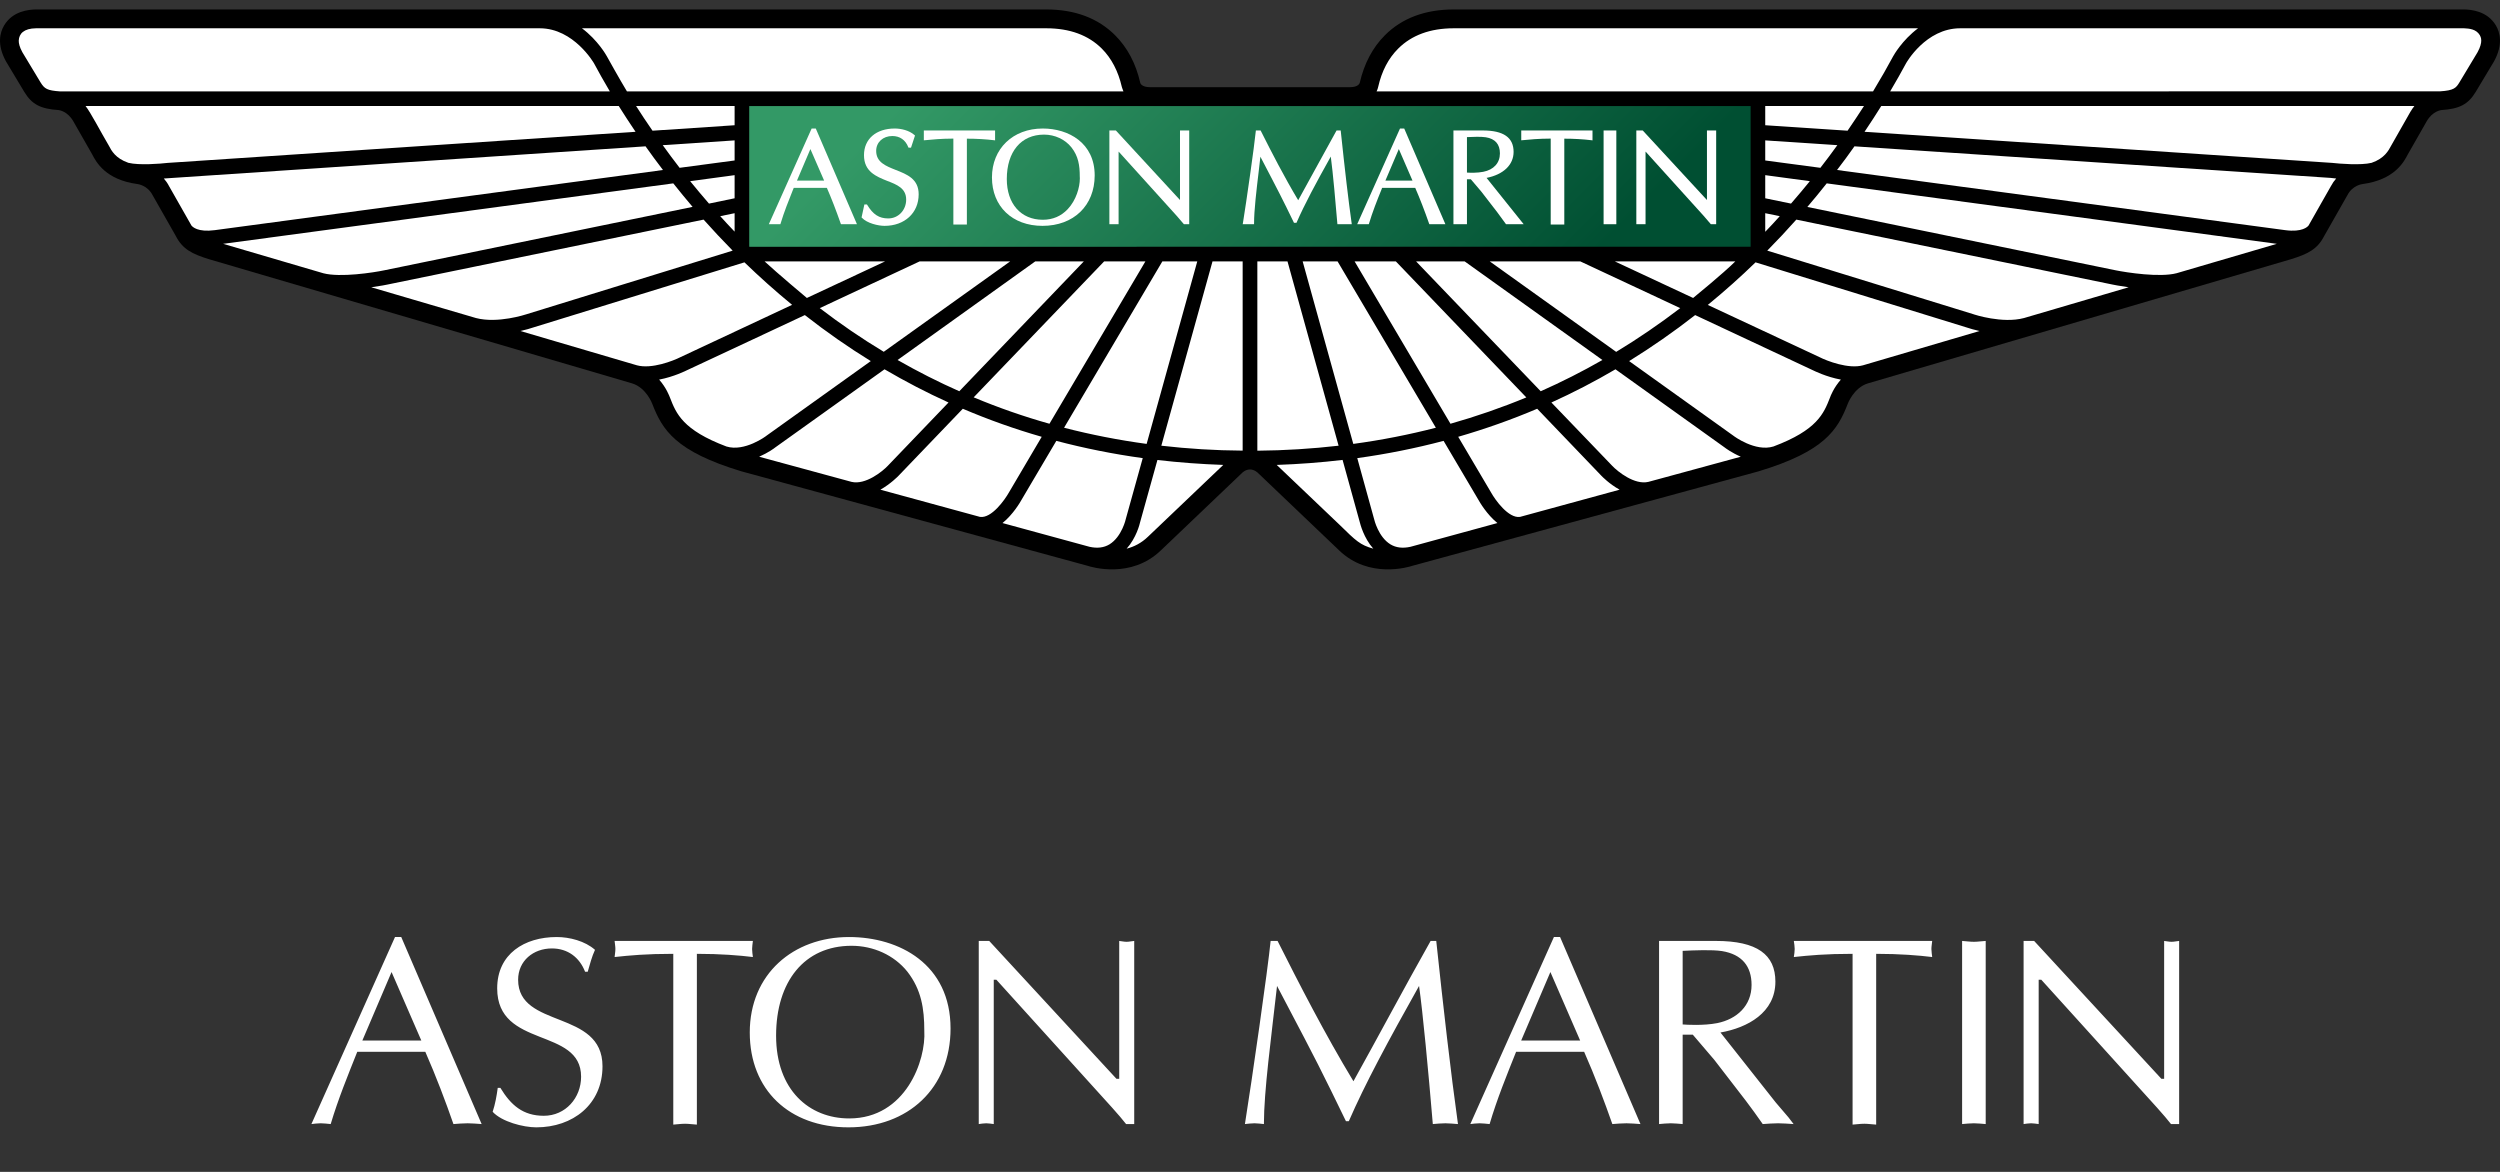 <svg width="32" height="15" viewBox="0 0 32 15" fill="white" xmlns="http://www.w3.org/2000/svg">
<rect x="0" y="0" width="32" height="15" fill="#333333" stroke="none"/>
<g clip-path="url(#clip0_601_69)">
<path fill-rule="evenodd" clip-rule="evenodd" d="M16 6.009C15.941 6.009 15.898 6.053 15.898 6.054C15.895 6.056 14.86 7.044 14.86 7.044C14.478 7.413 13.971 7.259 13.917 7.241C13.917 7.241 9.491 6.033 9.49 6.033C8.646 5.778 8.478 5.503 8.349 5.169C8.349 5.169 8.273 4.962 8.09 4.907C8.09 4.907 2.679 3.319 2.679 3.319C2.458 3.251 2.336 3.189 2.25 3.02C2.25 3.02 1.953 2.497 1.952 2.496C1.886 2.371 1.766 2.357 1.76 2.356C1.35 2.301 1.23 2.073 1.18 1.976L0.938 1.552C0.863 1.421 0.755 1.41 0.751 1.409C0.519 1.394 0.408 1.336 0.312 1.178C0.312 1.178 0.076 0.785 0.075 0.783C-0.041 0.569 -0.001 0.416 0.053 0.325C0.165 0.138 0.371 0.124 0.454 0.121H13.392C13.758 0.121 14.054 0.232 14.273 0.451C14.43 0.608 14.539 0.812 14.595 1.059C14.595 1.064 14.611 1.116 14.721 1.116H17.279C17.389 1.116 17.404 1.064 17.405 1.059C17.462 0.812 17.57 0.608 17.727 0.451C17.946 0.232 18.242 0.121 18.608 0.121H31.546C31.628 0.124 31.835 0.138 31.947 0.325C32.001 0.416 32.041 0.569 31.925 0.783C31.924 0.785 31.688 1.178 31.688 1.178C31.592 1.336 31.481 1.394 31.248 1.409C31.245 1.41 31.137 1.421 31.062 1.552L30.82 1.976C30.77 2.073 30.65 2.301 30.241 2.356C30.233 2.357 30.114 2.371 30.048 2.496C30.047 2.497 29.75 3.02 29.75 3.02C29.664 3.189 29.542 3.251 29.321 3.319C29.321 3.319 23.91 4.907 23.91 4.907C23.727 4.962 23.651 5.169 23.651 5.169C23.522 5.503 23.354 5.778 22.51 6.033C22.509 6.033 18.083 7.241 18.083 7.241C18.029 7.259 17.522 7.413 17.14 7.044C17.14 7.044 16.105 6.056 16.102 6.054C16.102 6.053 16.058 6.009 16 6.009H16H16Z" fill="black"/>
<path fill-rule="evenodd" clip-rule="evenodd" d="M17.641 1.111C17.686 0.911 17.772 0.746 17.897 0.622C18.069 0.45 18.308 0.362 18.608 0.362C18.608 0.362 21.502 0.362 24.551 0.362C24.347 0.515 24.239 0.708 24.232 0.721C24.163 0.85 24.077 1.001 23.975 1.17H17.62C17.633 1.147 17.641 1.111 17.641 1.111L17.641 1.111L17.641 1.111ZM31.713 0.668C31.71 0.673 31.481 1.054 31.481 1.054C31.438 1.125 31.411 1.158 31.233 1.169C31.232 1.169 24.194 1.17 24.194 1.17C24.273 1.037 24.34 0.916 24.397 0.811C24.399 0.807 24.648 0.362 25.091 0.362L31.539 0.362C31.606 0.365 31.694 0.372 31.741 0.449C31.746 0.459 31.76 0.481 31.76 0.519C31.76 0.554 31.749 0.602 31.713 0.668H31.713L31.713 0.668ZM30.852 1.433L30.607 1.864C30.573 1.928 30.521 2.027 30.357 2.084C30.22 2.118 29.947 2.096 29.852 2.085L23.866 1.687C23.943 1.572 24.015 1.462 24.08 1.357H30.904C30.886 1.38 30.869 1.404 30.852 1.433V1.433L30.852 1.433ZM29.835 2.384C29.836 2.382 29.599 2.799 29.55 2.886C29.538 2.902 29.47 2.975 29.251 2.946L23.514 2.176C23.593 2.074 23.667 1.972 23.737 1.873L29.831 2.277C29.84 2.278 29.866 2.281 29.903 2.285C29.878 2.313 29.855 2.346 29.835 2.384L29.835 2.384L29.835 2.384ZM27.861 3.497C27.646 3.554 27.223 3.489 27.076 3.459C27.076 3.459 24.378 2.905 23.134 2.649C23.221 2.547 23.303 2.447 23.382 2.347L29.143 3.121L27.861 3.497H27.861L27.861 3.497ZM25.907 4.071C25.63 4.145 25.268 4.025 25.265 4.024L25.261 4.022C25.261 4.022 25.26 4.022 25.26 4.022L22.621 3.208C22.752 3.075 22.876 2.943 22.993 2.811L27.039 3.642C27.048 3.644 27.131 3.661 27.247 3.677L25.907 4.071H25.907L25.907 4.071ZM23.846 4.676C23.659 4.727 23.383 4.619 23.291 4.572C23.291 4.572 22.585 4.242 21.86 3.903C22.078 3.724 22.282 3.542 22.471 3.358L25.207 4.202C25.212 4.204 25.262 4.22 25.338 4.237L23.846 4.676L23.846 4.676ZM23.424 5.089C23.344 5.293 23.261 5.504 22.7 5.715C22.468 5.787 22.193 5.582 22.19 5.579C22.189 5.578 21.564 5.131 20.853 4.622C21.142 4.443 21.424 4.247 21.698 4.033L23.209 4.741C23.218 4.745 23.374 4.824 23.563 4.859C23.472 4.962 23.431 5.068 23.424 5.089H23.424L23.424 5.089ZM21.309 6.111L21.099 6.168C20.921 6.21 20.705 6.035 20.636 5.962C20.636 5.962 20.296 5.608 19.858 5.152C20.138 5.025 20.411 4.884 20.678 4.727L22.079 5.73C22.085 5.735 22.165 5.795 22.282 5.846C21.971 5.93 21.309 6.111 21.309 6.111V6.111L21.309 6.111ZM19.457 6.616C19.309 6.639 19.137 6.397 19.087 6.306L18.665 5.591C19.01 5.491 19.347 5.372 19.676 5.232L20.5 6.092C20.507 6.099 20.598 6.194 20.731 6.268L19.457 6.616L19.457 6.616L19.457 6.616ZM18.054 6.999C17.954 7.021 17.87 7.011 17.798 6.968C17.643 6.873 17.591 6.655 17.588 6.642L17.373 5.864C17.75 5.812 18.118 5.738 18.478 5.643L18.925 6.4C18.94 6.427 19.031 6.585 19.167 6.695L18.054 6.999L18.054 6.999L18.054 6.999ZM17.145 6.716C17.145 6.716 16.545 6.144 16.342 5.951C16.627 5.941 16.909 5.92 17.185 5.887L17.405 6.683C17.412 6.71 17.456 6.885 17.578 7.023C17.409 6.975 17.358 6.925 17.145 6.716V6.716V6.716ZM16.094 5.769V3.346H16.48L17.134 5.705C16.794 5.744 16.447 5.766 16.094 5.769V5.769ZM14.865 5.705L15.52 3.346H15.906V5.768C15.552 5.766 15.205 5.744 14.865 5.705V5.705L14.865 5.705ZM14.694 6.87C14.609 6.952 14.514 6.999 14.421 7.023C14.545 6.884 14.588 6.709 14.594 6.682L14.815 5.888C15.091 5.92 15.372 5.941 15.658 5.951C15.429 6.168 14.694 6.87 14.694 6.87L14.694 6.87ZM14.411 6.64C14.411 6.643 14.36 6.87 14.201 6.968C14.129 7.011 14.045 7.021 13.946 6.999L12.832 6.695C12.969 6.584 13.06 6.426 13.076 6.397C13.075 6.398 13.264 6.078 13.521 5.643C13.881 5.738 14.25 5.812 14.627 5.864L14.411 6.64H14.411V6.64ZM12.543 6.616L11.269 6.268C11.401 6.193 11.493 6.098 11.5 6.091C11.5 6.091 11.864 5.711 12.324 5.232C12.652 5.372 12.989 5.492 13.334 5.591L12.914 6.304C12.862 6.397 12.691 6.639 12.543 6.616L12.543 6.616L12.543 6.616ZM10.9 6.168L9.717 5.846C9.835 5.794 9.916 5.734 9.922 5.728C9.921 5.729 10.584 5.255 11.322 4.727C11.588 4.883 11.861 5.025 12.141 5.152L11.364 5.962C11.295 6.035 11.078 6.21 10.9 6.168V6.168L10.9 6.168ZM9.298 5.715C8.739 5.504 8.655 5.294 8.576 5.09C8.569 5.072 8.529 4.963 8.437 4.859C8.626 4.823 8.783 4.744 8.793 4.739C8.791 4.74 9.549 4.386 10.302 4.033C10.575 4.247 10.857 4.444 11.146 4.622L9.811 5.577C9.807 5.582 9.53 5.787 9.298 5.715L9.298 5.715ZM8.153 4.676C8.097 4.659 7.47 4.475 6.661 4.237C6.738 4.22 6.789 4.203 6.795 4.201C6.792 4.202 9.012 3.517 9.529 3.358C9.718 3.541 9.922 3.724 10.139 3.902L8.711 4.571C8.616 4.619 8.341 4.727 8.153 4.676H8.153L8.153 4.676ZM6.093 4.071C5.654 3.942 5.19 3.806 4.752 3.677C4.869 3.661 4.952 3.644 4.961 3.642C4.961 3.642 7.817 3.055 9.006 2.811C9.124 2.943 9.247 3.075 9.378 3.208L6.737 4.023C6.731 4.025 6.371 4.144 6.093 4.071H6.093L6.093 4.071ZM4.14 3.498C3.545 3.322 3.062 3.181 2.856 3.121L8.618 2.347C8.697 2.446 8.779 2.547 8.865 2.648L4.923 3.459C4.777 3.49 4.356 3.554 4.14 3.498L4.14 3.498L4.14 3.498ZM2.749 2.946C2.531 2.975 2.463 2.903 2.45 2.886L2.163 2.381C2.144 2.344 2.121 2.312 2.097 2.285C2.134 2.281 8.263 1.873 8.263 1.873C8.333 1.972 8.407 2.073 8.486 2.176L2.749 2.946L2.749 2.946L2.749 2.946ZM1.643 2.084C1.478 2.027 1.426 1.928 1.393 1.864C1.292 1.694 1.16 1.438 1.095 1.357H7.92C7.986 1.462 8.057 1.572 8.135 1.687L2.147 2.085C2.053 2.096 1.78 2.118 1.643 2.084V2.084L1.643 2.084ZM0.769 1.17C0.604 1.158 0.57 1.138 0.518 1.053C0.518 1.054 0.303 0.696 0.286 0.668C0.25 0.602 0.239 0.554 0.24 0.519C0.244 0.432 0.304 0.364 0.461 0.362L6.909 0.362C7.346 0.362 7.603 0.81 7.603 0.81C7.66 0.916 7.727 1.037 7.806 1.17H0.769L0.769 1.17L0.769 1.17ZM13.392 0.362C13.692 0.362 13.931 0.45 14.103 0.622C14.227 0.746 14.313 0.911 14.359 1.111C14.359 1.111 14.369 1.145 14.38 1.17H8.025C7.928 1.01 7.768 0.721 7.768 0.721C7.761 0.708 7.653 0.515 7.449 0.362C10.498 0.362 13.392 0.362 13.392 0.362L13.392 0.362L13.392 0.362ZM22.595 1.603V1.357H23.859C23.794 1.458 23.724 1.563 23.649 1.673L22.595 1.603L22.595 1.603ZM22.595 2.054V1.797L23.518 1.858C23.45 1.953 23.377 2.05 23.301 2.148L22.595 2.054H22.595ZM22.595 2.538V2.242L23.166 2.319C23.089 2.414 23.009 2.509 22.925 2.606C22.777 2.576 22.664 2.553 22.595 2.538L22.595 2.538ZM22.595 2.729L22.781 2.767C22.721 2.834 22.659 2.901 22.595 2.967V2.729ZM20.67 3.346H22.212C22.055 3.502 21.684 3.804 21.672 3.814C21.297 3.639 20.931 3.468 20.67 3.346H20.67ZM19.069 3.346H20.228L21.507 3.944C21.241 4.147 20.968 4.334 20.687 4.504C20.07 4.062 19.42 3.597 19.069 3.346V3.346L19.069 3.346ZM18.126 3.346H18.748L20.511 4.608C20.254 4.755 19.99 4.889 19.721 5.008C19.14 4.403 18.441 3.674 18.126 3.346V3.346ZM17.339 3.346H17.867L19.537 5.087C19.221 5.218 18.897 5.33 18.566 5.424L17.339 3.346H17.339ZM17.121 3.346L18.379 5.475C18.035 5.564 17.682 5.633 17.322 5.682L16.674 3.346H17.121V3.346ZM14.878 3.346H15.325L14.677 5.682C14.317 5.633 13.965 5.564 13.62 5.475C14.092 4.678 14.721 3.613 14.878 3.346V3.346ZM14.133 3.346H14.661L13.433 5.424C13.102 5.331 12.779 5.218 12.463 5.086C13.132 4.389 13.938 3.549 14.133 3.346L14.133 3.346V3.346ZM13.251 3.346H13.873L12.279 5.008C12.01 4.889 11.746 4.755 11.489 4.608C12.254 4.06 13.051 3.489 13.251 3.346V3.346ZM10.328 3.814C10.314 3.803 9.944 3.492 9.787 3.346H11.329L10.328 3.814ZM11.771 3.346H12.93L11.312 4.503C11.031 4.334 10.758 4.147 10.493 3.944C11.1 3.66 11.662 3.397 11.771 3.346V3.346V3.346ZM9.403 2.729V2.965C9.34 2.899 9.278 2.833 9.219 2.767C9.293 2.752 9.355 2.739 9.403 2.729ZM9.403 2.242V2.538L9.075 2.606C8.991 2.509 8.911 2.414 8.834 2.319L9.403 2.242L9.403 2.242ZM9.403 1.797V2.054L8.699 2.148C8.623 2.05 8.551 1.953 8.483 1.858L9.403 1.797H9.403H9.403ZM9.403 1.603L8.352 1.673C8.276 1.563 8.206 1.458 8.142 1.357H9.403V1.603H9.403L9.403 1.603Z" fill="white"/>
<path fill-rule="evenodd" clip-rule="evenodd" d="M9.593 3.159C9.592 3.158 9.591 3.157 9.59 3.156V1.358H22.408V3.157C22.408 3.158 22.407 3.158 22.407 3.158L9.593 3.159L9.593 3.159L9.593 3.159Z" fill="url(#paint0_linear_601_69)"/>
<path fill-rule="evenodd" clip-rule="evenodd" d="M10.442 1.645H10.389L9.841 2.87H9.989L9.991 2.863C10.036 2.714 10.093 2.571 10.148 2.434C10.148 2.434 10.156 2.414 10.16 2.405C10.173 2.405 10.57 2.405 10.584 2.405C10.641 2.535 10.699 2.685 10.762 2.864L10.765 2.87H10.969L10.442 1.645V1.645L10.442 1.645ZM10.201 2.312C10.213 2.285 10.356 1.948 10.373 1.908C10.39 1.948 10.537 2.285 10.549 2.312C10.52 2.312 10.229 2.312 10.201 2.312H10.201Z" fill="white"/>
<path fill-rule="evenodd" clip-rule="evenodd" d="M11.028 2.783L11.033 2.788C11.098 2.858 11.243 2.891 11.322 2.891C11.579 2.891 11.759 2.726 11.759 2.487C11.759 2.29 11.61 2.232 11.465 2.175C11.337 2.124 11.215 2.077 11.215 1.931C11.215 1.821 11.302 1.741 11.422 1.741C11.517 1.741 11.59 1.791 11.626 1.884L11.629 1.89H11.661L11.712 1.735L11.707 1.73C11.637 1.667 11.53 1.645 11.453 1.645C11.214 1.645 11.059 1.779 11.059 1.986C11.059 2.198 11.217 2.259 11.355 2.315C11.481 2.363 11.599 2.41 11.599 2.555C11.599 2.69 11.498 2.796 11.37 2.796C11.253 2.796 11.175 2.746 11.1 2.622L11.097 2.617H11.064L11.028 2.783V2.783L11.028 2.783Z" fill="white"/>
<path fill-rule="evenodd" clip-rule="evenodd" d="M12.726 1.67H11.825V1.796L11.837 1.795C11.94 1.785 12.04 1.775 12.203 1.774C12.203 1.796 12.203 2.874 12.203 2.874H12.376C12.376 2.874 12.376 1.796 12.376 1.775C12.498 1.775 12.615 1.782 12.725 1.795L12.737 1.797V1.67H12.726V1.67Z" fill="white"/>
<path fill-rule="evenodd" clip-rule="evenodd" d="M13.347 1.645C12.965 1.645 12.697 1.903 12.697 2.271C12.697 2.642 12.957 2.891 13.344 2.891C13.743 2.891 14.012 2.631 14.012 2.245C14.012 1.83 13.678 1.645 13.347 1.645V1.645ZM13.667 2.677C13.582 2.767 13.475 2.813 13.348 2.813C13.068 2.813 12.887 2.608 12.887 2.292C12.887 1.941 13.07 1.723 13.364 1.723C13.502 1.723 13.633 1.784 13.714 1.886C13.803 1.999 13.821 2.117 13.821 2.259C13.821 2.266 13.822 2.275 13.822 2.283C13.822 2.398 13.775 2.562 13.667 2.677L13.667 2.677L13.667 2.677Z" fill="white"/>
<path fill-rule="evenodd" clip-rule="evenodd" d="M15.212 1.67H15.104C15.104 1.67 15.104 2.537 15.104 2.558C15.103 2.558 15.103 2.558 15.102 2.558C15.096 2.551 14.283 1.67 14.283 1.67H14.2V2.87H14.318C14.318 2.87 14.318 1.963 14.318 1.942C14.319 1.942 14.319 1.942 14.32 1.942C14.327 1.949 15.062 2.763 15.062 2.763L15.154 2.87H15.16H15.222V1.67H15.212H15.212L15.212 1.67Z" fill="white"/>
<path fill-rule="evenodd" clip-rule="evenodd" d="M17.151 1.67H17.108L16.818 2.197C16.818 2.197 16.634 2.533 16.617 2.563C16.438 2.264 16.276 1.949 16.139 1.676L16.136 1.67H16.075L16.074 1.68C16.057 1.857 15.954 2.58 15.909 2.858L15.906 2.87H16.052V2.86C16.052 2.691 16.082 2.439 16.114 2.172C16.114 2.172 16.127 2.054 16.133 2.006C16.153 2.045 16.379 2.474 16.465 2.651L16.563 2.852H16.595L16.598 2.845C16.699 2.614 16.84 2.351 17.034 2.004C17.062 2.211 17.098 2.624 17.118 2.861L17.119 2.87H17.303L17.301 2.858C17.26 2.567 17.215 2.182 17.162 1.68L17.161 1.67H17.151H17.151V1.67Z" fill="white"/>
<path fill-rule="evenodd" clip-rule="evenodd" d="M17.974 1.645H17.92L17.372 2.87H17.521L17.523 2.863C17.568 2.713 17.625 2.569 17.681 2.431C17.681 2.431 17.688 2.414 17.691 2.405C17.705 2.405 18.101 2.405 18.115 2.405C18.173 2.538 18.233 2.692 18.293 2.864L18.296 2.87H18.501L17.974 1.645V1.645V1.645ZM17.733 2.312C17.744 2.285 17.888 1.948 17.905 1.908C17.922 1.948 18.069 2.285 18.08 2.312C18.052 2.312 17.762 2.312 17.733 2.312Z" fill="white"/>
<path fill-rule="evenodd" clip-rule="evenodd" d="M19.028 2.277C19.244 2.234 19.374 2.11 19.374 1.944C19.374 1.76 19.245 1.67 18.98 1.67H18.604V2.87H18.777C18.777 2.87 18.777 2.316 18.777 2.295C18.79 2.295 18.82 2.295 18.827 2.295C18.833 2.302 18.962 2.454 18.962 2.454C18.961 2.453 19.165 2.717 19.165 2.717L19.277 2.87H19.283H19.503C19.503 2.87 19.048 2.303 19.028 2.277H19.028L19.028 2.277ZM18.777 2.209C18.777 2.19 18.777 1.774 18.777 1.755C18.848 1.752 18.958 1.747 19.018 1.757C19.138 1.776 19.199 1.846 19.199 1.964C19.199 2.085 19.12 2.173 18.986 2.199C18.911 2.214 18.821 2.212 18.777 2.209V2.209Z" fill="white"/>
<path fill-rule="evenodd" clip-rule="evenodd" d="M20.373 1.67H19.472V1.796L19.483 1.795C19.587 1.785 19.687 1.775 19.849 1.774C19.849 1.796 19.849 2.874 19.849 2.874H20.023C20.023 2.874 20.023 1.796 20.023 1.775C20.145 1.775 20.262 1.782 20.372 1.795L20.384 1.797V1.67H20.373H20.373L20.373 1.67Z" fill="white"/>
<path fill-rule="evenodd" clip-rule="evenodd" d="M20.526 2.87H20.689V1.67H20.526V2.87Z" fill="white"/>
<path fill-rule="evenodd" clip-rule="evenodd" d="M21.849 1.67C21.849 1.67 21.849 2.537 21.849 2.558C21.848 2.558 21.848 2.558 21.847 2.558C21.841 2.551 21.027 1.67 21.027 1.67H20.945V2.87H21.063C21.063 2.87 21.063 1.963 21.063 1.942C21.064 1.942 21.064 1.942 21.065 1.942C21.071 1.949 21.807 2.763 21.807 2.763L21.899 2.87H21.967V1.67H21.849V1.67Z" fill="white"/>
<path fill-rule="evenodd" clip-rule="evenodd" d="M6.165 14.388C6.1 14.384 6.045 14.378 5.986 14.378C5.921 14.378 5.863 14.384 5.804 14.388C5.705 14.103 5.581 13.775 5.444 13.463H4.573C4.453 13.764 4.329 14.066 4.233 14.388C4.185 14.384 4.148 14.378 4.106 14.378C4.062 14.378 4.024 14.384 3.986 14.388L5.056 11.994H5.136L6.165 14.388H6.165ZM27.893 14.388H27.789C27.752 14.341 27.683 14.258 27.611 14.179L26.129 12.541H26.095V14.388C26.061 14.384 26.03 14.378 25.998 14.378C25.964 14.378 25.933 14.384 25.902 14.388V12.044H26.037L27.666 13.809H27.701V12.044C27.731 12.047 27.762 12.055 27.797 12.055C27.828 12.055 27.859 12.047 27.893 12.044V14.388L27.893 14.388ZM25.115 12.044C25.163 12.047 25.215 12.055 25.266 12.055C25.314 12.055 25.362 12.047 25.417 12.044V14.388C25.362 14.384 25.314 14.378 25.266 14.378C25.215 14.378 25.163 14.384 25.115 14.388V12.044ZM24.015 14.395C23.96 14.392 23.912 14.384 23.864 14.384C23.813 14.384 23.761 14.392 23.713 14.395V12.209C23.367 12.209 23.158 12.229 22.961 12.25C22.966 12.216 22.972 12.181 22.972 12.147C22.972 12.113 22.966 12.082 22.961 12.044H24.732C24.729 12.082 24.722 12.113 24.722 12.147C24.722 12.181 24.729 12.216 24.732 12.25C24.561 12.229 24.32 12.209 24.015 12.209V14.395H24.015H24.015ZM21.236 12.044H21.963C22.492 12.044 22.725 12.219 22.725 12.565C22.725 12.962 22.369 13.155 22.022 13.216L22.729 14.111L22.893 14.303L22.958 14.388C22.887 14.384 22.825 14.378 22.759 14.378C22.694 14.378 22.626 14.384 22.563 14.388C22.488 14.282 22.42 14.185 22.347 14.09L21.943 13.566L21.668 13.244H21.538V14.388C21.483 14.384 21.435 14.378 21.387 14.378C21.335 14.378 21.284 14.384 21.236 14.388V12.044L21.236 12.044ZM21.538 13.113C21.586 13.117 21.805 13.13 21.98 13.096C22.232 13.045 22.42 12.873 22.42 12.607C22.42 12.37 22.299 12.216 22.042 12.174C21.916 12.154 21.682 12.164 21.538 12.171V13.113L21.538 13.113H21.538ZM20.998 14.388C20.933 14.384 20.878 14.378 20.819 14.378C20.754 14.378 20.696 14.384 20.638 14.388C20.538 14.103 20.415 13.775 20.277 13.463H19.406C19.286 13.764 19.162 14.066 19.067 14.388C19.018 14.384 18.981 14.378 18.94 14.378C18.895 14.378 18.857 14.384 18.82 14.388L19.89 11.994H19.969L20.998 14.388ZM19.845 12.442L19.471 13.319H20.226L19.845 12.442H19.845ZM18.384 12.044C18.474 12.89 18.57 13.734 18.662 14.388C18.6 14.384 18.552 14.378 18.501 14.378C18.446 14.378 18.391 14.384 18.34 14.388C18.282 13.699 18.212 12.959 18.164 12.62C17.766 13.329 17.471 13.877 17.265 14.351H17.228L17.039 13.963C16.819 13.511 16.579 13.066 16.346 12.62C16.271 13.288 16.178 13.966 16.178 14.388C16.134 14.384 16.096 14.378 16.058 14.378C16.014 14.378 15.976 14.384 15.935 14.388C16.023 13.837 16.229 12.404 16.264 12.044H16.353C16.628 12.59 16.957 13.233 17.324 13.84C17.65 13.253 17.966 12.658 18.312 12.044H18.384H18.384ZM14.518 14.388H14.414C14.377 14.341 14.308 14.258 14.236 14.179L12.754 12.541H12.72V14.388C12.685 14.384 12.654 14.378 12.624 14.378C12.59 14.378 12.559 14.384 12.528 14.388V12.044H12.662L14.291 13.809H14.326V12.044C14.356 12.047 14.387 12.055 14.421 12.055C14.452 12.055 14.483 12.047 14.518 12.044V14.388V14.388H14.518ZM9.597 13.216C9.597 12.466 10.156 11.994 10.867 11.994C11.512 11.994 12.167 12.342 12.167 13.165C12.167 13.929 11.625 14.43 10.86 14.43C10.102 14.43 9.597 13.95 9.597 13.216L9.597 13.216L9.597 13.216ZM11.615 12.438C11.443 12.223 11.176 12.106 10.9 12.106C10.297 12.106 9.934 12.562 9.934 13.257C9.934 13.953 10.359 14.316 10.87 14.316C11.594 14.316 11.855 13.569 11.831 13.192C11.831 12.909 11.793 12.668 11.615 12.438V12.438L11.615 12.438ZM8.92 14.395C8.865 14.392 8.817 14.384 8.769 14.384C8.717 14.384 8.666 14.392 8.618 14.395V12.209C8.272 12.209 8.062 12.229 7.867 12.25C7.87 12.216 7.877 12.181 7.877 12.147C7.877 12.113 7.87 12.082 7.867 12.044H9.637C9.633 12.082 9.627 12.113 9.627 12.147C9.627 12.181 9.633 12.216 9.637 12.25C9.465 12.229 9.226 12.209 8.92 12.209V14.395ZM6.405 13.925C6.539 14.145 6.693 14.282 6.961 14.282C7.239 14.282 7.438 14.052 7.438 13.782C7.438 13.144 6.364 13.426 6.364 12.651C6.364 12.209 6.714 11.994 7.126 11.994C7.29 11.994 7.489 12.045 7.616 12.158C7.575 12.246 7.551 12.342 7.523 12.438H7.489C7.417 12.253 7.266 12.14 7.064 12.14C6.827 12.14 6.632 12.298 6.632 12.541C6.632 13.172 7.712 12.918 7.712 13.648C7.712 14.138 7.331 14.43 6.865 14.43C6.697 14.43 6.422 14.358 6.306 14.231C6.339 14.131 6.357 14.028 6.371 13.925H6.405L6.405 13.925ZM5.012 12.442L4.638 13.319H5.393L5.012 12.442H5.012H5.012Z" fill="white"/>
</g>
<defs>
<linearGradient id="paint0_linear_601_69" x1="13.295" y1="-0.446" x2="18.704" y2="4.963" gradientUnits="userSpaceOnUse">
<stop stop-color="#339966"/>
<stop offset="1" stop-color="#004F32"/>
</linearGradient>
<clipPath id="clip0_601_69">
<rect width="32" height="14.309" fill="white" transform="translate(0 0.121)"/>
</clipPath>
</defs>
</svg>
